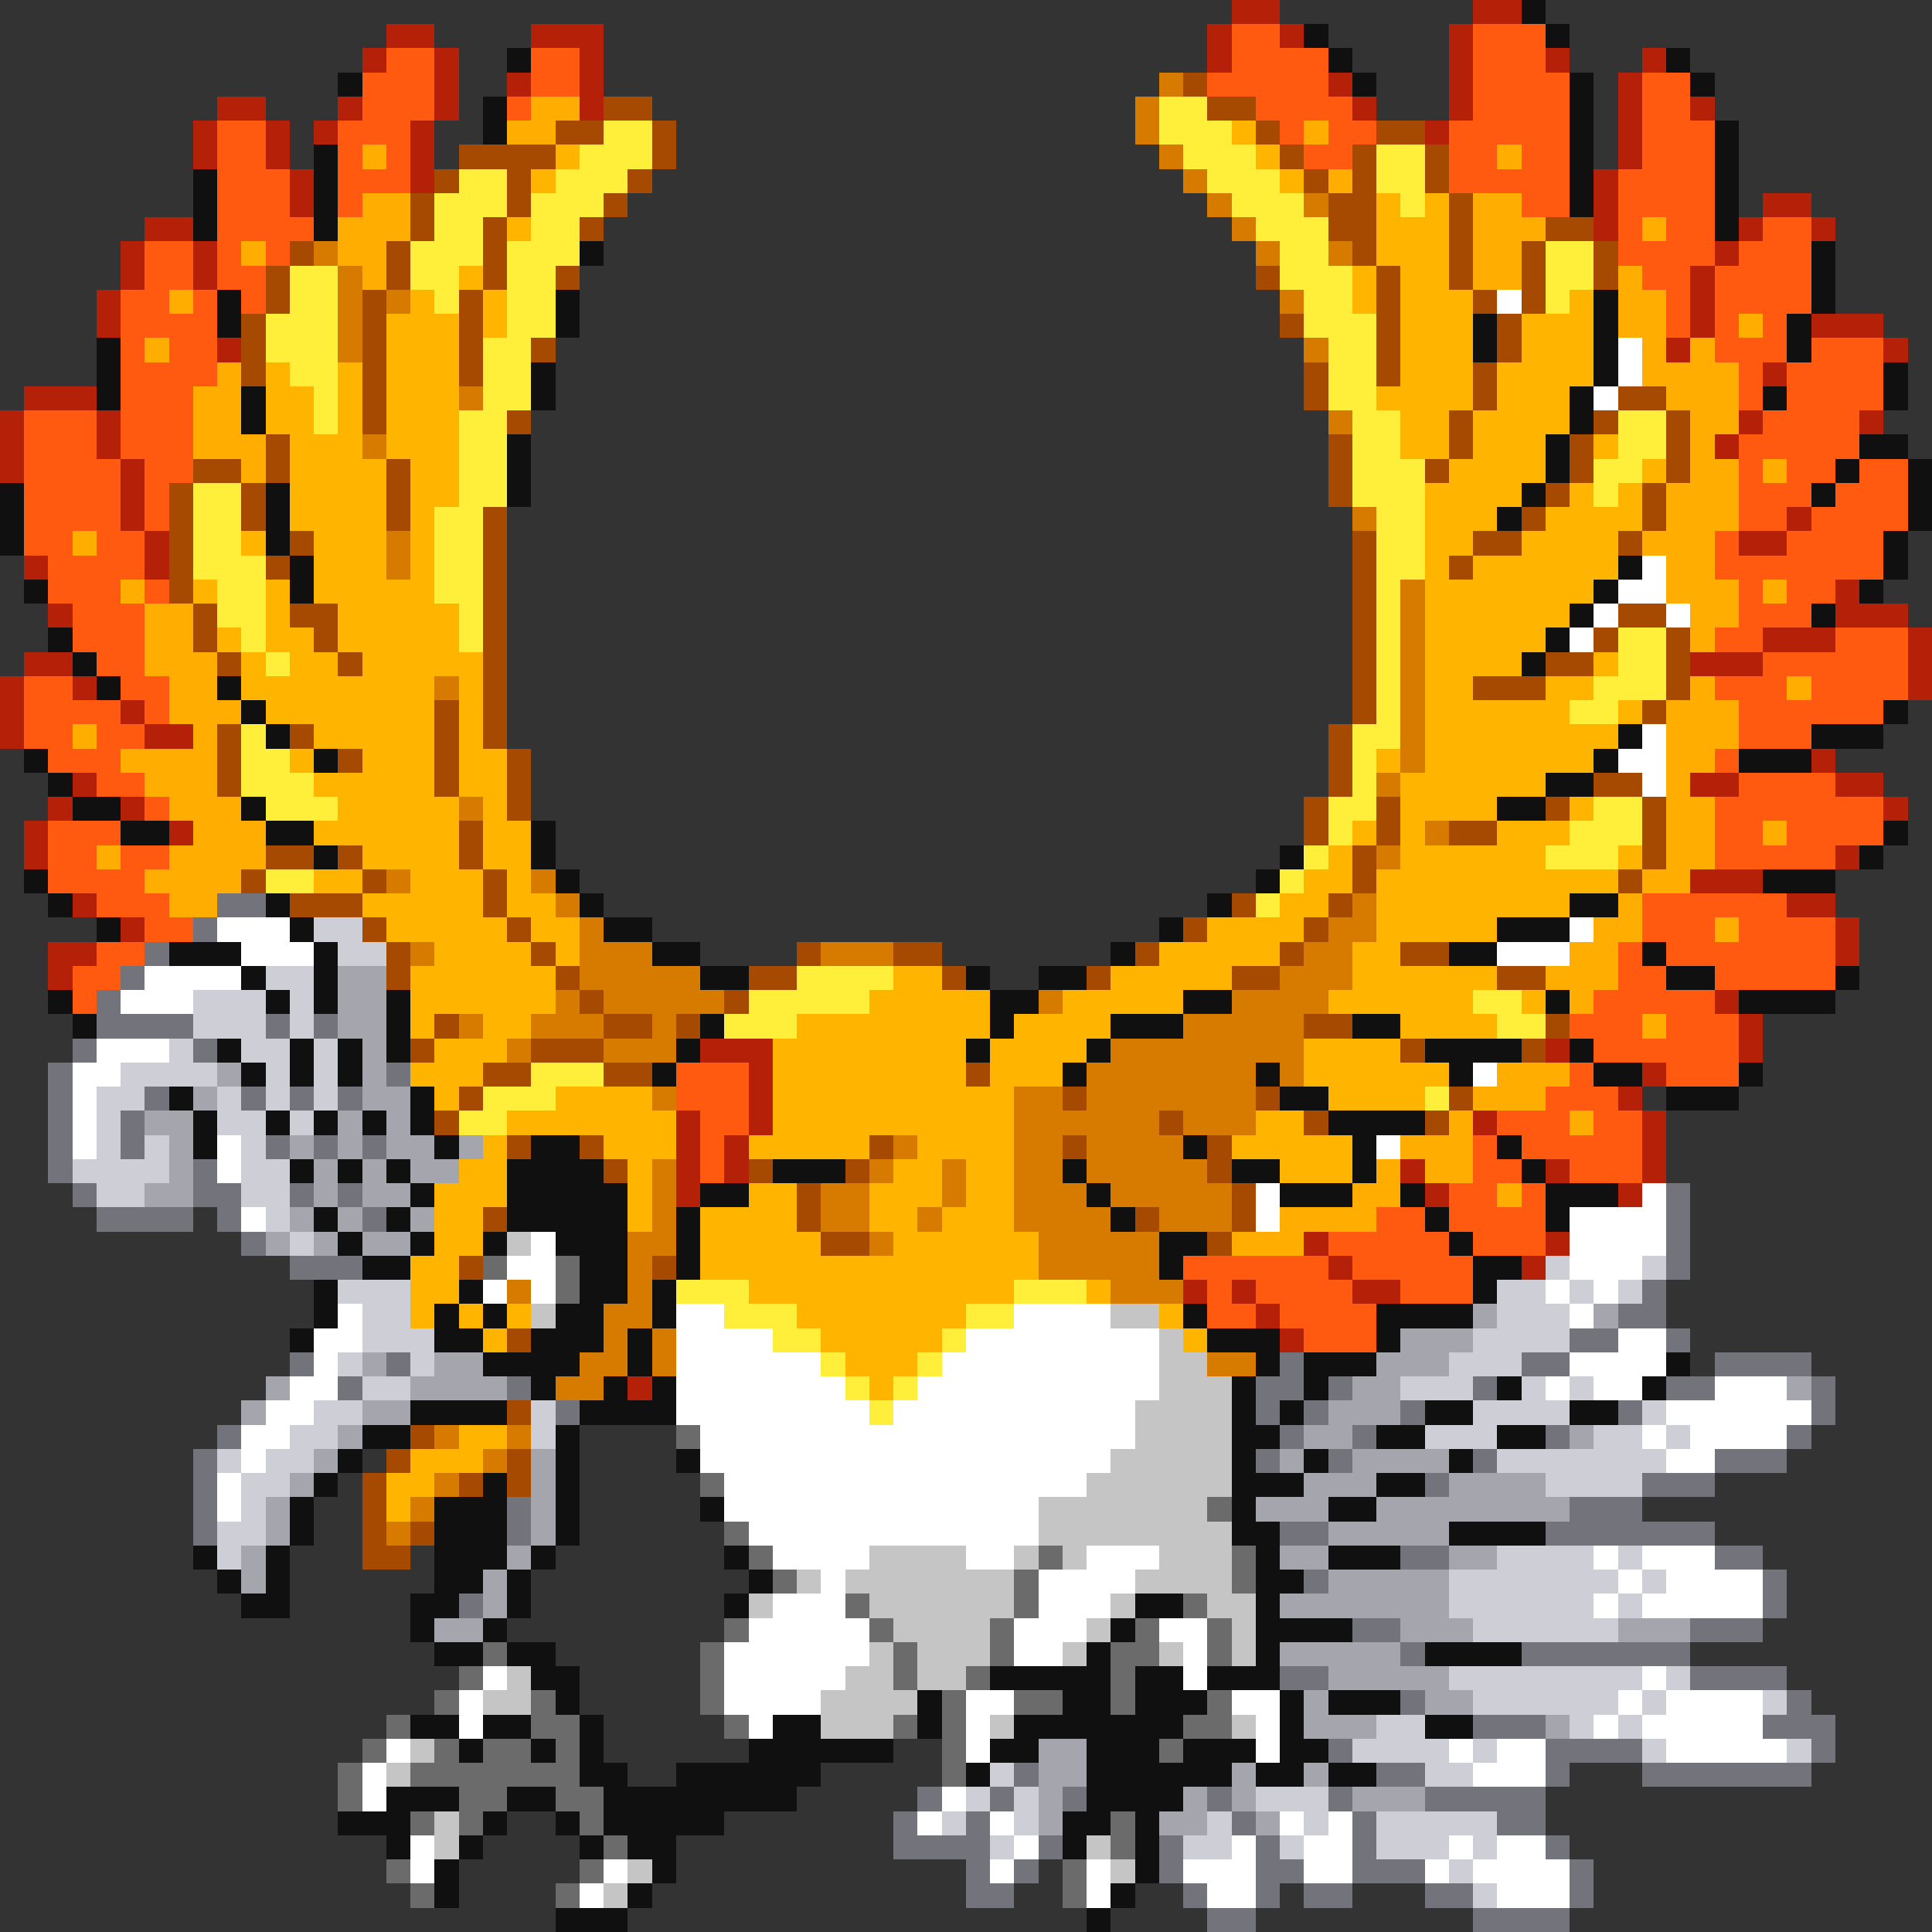 <svg xmlns="http://www.w3.org/2000/svg" viewBox="0 -0.5 80 80" shape-rendering="crispEdges">
<rect x="0" y="-0.5" width="80" height="80" fill="#333333" stroke="none"/>
<path stroke="#b52108" d="M51 0h2M61 0h2M16 1h2M22 1h3M50 1h1M53 1h1M60 1h1M15 2h1M18 2h1M24 2h1M50 2h1M60 2h1M64 2h1M68 2h1M18 3h1M21 3h1M24 3h1M55 3h1M60 3h1M67 3h1M9 4h2M14 4h1M18 4h1M24 4h1M56 4h1M60 4h1M67 4h1M70 4h1M8 5h1M11 5h1M13 5h1M17 5h1M59 5h1M67 5h1M8 6h1M11 6h1M17 6h1M67 6h1M12 7h1M17 7h1M66 7h1M12 8h1M66 8h1M73 8h2M6 9h2M66 9h1M72 9h1M75 9h1M5 10h1M8 10h1M71 10h1M5 11h1M8 11h1M70 11h1M4 12h1M70 12h1M4 13h1M70 13h1M75 13h3M9 14h1M69 14h1M78 14h1M73 15h1M1 16h3M0 17h1M4 17h1M72 17h1M77 17h1M0 18h1M4 18h1M71 18h1M0 19h1M5 19h1M5 20h1M5 21h1M74 21h1M6 22h1M72 22h2M1 23h1M6 23h1M76 24h1M2 25h1M76 25h3M73 26h3M79 26h1M1 27h2M70 27h3M79 27h1M0 28h1M3 28h1M79 28h1M0 29h1M5 29h1M0 30h1M6 30h2M75 31h1M3 32h1M70 32h2M76 32h2M2 33h1M5 33h1M78 33h1M1 34h1M7 34h1M1 35h1M76 35h1M70 36h3M3 37h1M74 37h2M5 38h1M76 38h1M2 39h2M76 39h1M2 40h1M71 41h1M72 42h1M29 43h3M64 43h1M72 43h1M31 44h1M68 44h1M31 45h1M67 45h1M28 46h1M31 46h1M61 46h1M68 46h1M28 47h1M30 47h1M68 47h1M28 48h1M30 48h1M58 48h1M64 48h1M68 48h1M28 49h1M59 49h1M67 49h1M54 51h1M64 51h1M55 52h1M63 52h1M49 53h1M51 53h1M56 53h2M52 54h1M53 55h1M26 57h1" />
<path stroke="#101010" d="M63 0h1M54 1h1M64 1h1M21 2h1M55 2h1M69 2h1M14 3h1M56 3h1M65 3h1M70 3h1M20 4h1M65 4h1M20 5h1M65 5h1M71 5h1M13 6h1M65 6h1M71 6h1M8 7h1M13 7h1M65 7h1M71 7h1M8 8h1M13 8h1M65 8h1M71 8h1M8 9h1M13 9h1M71 9h1M24 10h1M75 10h1M75 11h1M9 12h1M23 12h1M66 12h1M75 12h1M9 13h1M23 13h1M61 13h1M66 13h1M74 13h1M4 14h1M61 14h1M66 14h1M74 14h1M4 15h1M22 15h1M66 15h1M78 15h1M4 16h1M10 16h1M22 16h1M65 16h1M73 16h1M78 16h1M10 17h1M65 17h1M21 18h1M64 18h1M77 18h2M21 19h1M64 19h1M76 19h1M79 19h1M0 20h1M11 20h1M21 20h1M63 20h1M75 20h1M79 20h1M0 21h1M11 21h1M62 21h1M79 21h1M0 22h1M11 22h1M78 22h1M12 23h1M67 23h1M78 23h1M1 24h1M12 24h1M66 24h1M77 24h1M65 25h1M75 25h1M2 26h1M64 26h1M3 27h1M63 27h1M4 28h1M9 28h1M10 29h1M78 29h1M11 30h1M67 30h1M75 30h3M1 31h1M13 31h1M66 31h1M72 31h3M2 32h1M64 32h2M3 33h2M10 33h1M62 33h2M5 34h2M11 34h2M22 34h1M78 34h1M13 35h1M22 35h1M53 35h1M77 35h1M1 36h1M23 36h1M52 36h1M73 36h3M2 37h1M11 37h1M24 37h1M50 37h1M65 37h2M4 38h1M12 38h1M25 38h2M48 38h1M62 38h3M7 39h3M13 39h1M27 39h2M46 39h1M60 39h2M68 39h1M10 40h1M13 40h1M29 40h2M40 40h1M43 40h2M69 40h2M76 40h1M2 41h1M11 41h1M13 41h1M16 41h1M41 41h2M49 41h2M64 41h1M72 41h4M3 42h1M16 42h1M29 42h1M41 42h1M46 42h3M56 42h2M9 43h1M12 43h1M14 43h1M16 43h1M28 43h1M40 43h1M45 43h1M59 43h4M65 43h1M10 44h1M12 44h1M14 44h1M27 44h1M44 44h1M52 44h1M60 44h1M66 44h2M72 44h1M7 45h1M17 45h1M53 45h2M69 45h3M8 46h1M11 46h1M13 46h1M15 46h1M17 46h1M55 46h4M8 47h1M18 47h1M22 47h2M49 47h1M56 47h1M62 47h1M12 48h1M14 48h1M16 48h1M21 48h4M32 48h3M44 48h1M51 48h2M56 48h1M63 48h1M17 49h1M21 49h5M29 49h2M45 49h1M53 49h3M58 49h1M64 49h3M13 50h1M16 50h1M21 50h5M28 50h1M46 50h1M59 50h1M64 50h1M14 51h1M17 51h1M20 51h1M23 51h3M28 51h1M48 51h2M60 51h1M15 52h2M24 52h2M28 52h1M48 52h1M61 52h2M13 53h1M19 53h1M24 53h2M27 53h1M61 53h1M13 54h1M18 54h1M20 54h1M23 54h2M27 54h1M49 54h1M57 54h4M12 55h1M18 55h2M22 55h3M26 55h1M50 55h3M57 55h1M20 56h4M26 56h1M52 56h1M54 56h3M69 56h1M22 57h1M25 57h1M27 57h1M51 57h1M54 57h1M62 57h1M68 57h1M17 58h4M24 58h4M51 58h1M53 58h1M59 58h2M65 58h2M15 59h2M23 59h1M51 59h2M57 59h2M62 59h2M14 60h1M23 60h1M28 60h1M51 60h1M54 60h1M60 60h1M13 61h1M20 61h1M23 61h1M51 61h3M57 61h2M12 62h1M18 62h3M23 62h1M29 62h1M51 62h1M55 62h2M12 63h1M18 63h3M23 63h1M51 63h2M60 63h4M8 64h1M11 64h1M18 64h3M22 64h1M30 64h1M52 64h1M55 64h3M9 65h1M11 65h1M18 65h2M21 65h1M31 65h1M52 65h2M10 66h2M17 66h2M21 66h1M30 66h1M47 66h2M52 66h1M17 67h1M20 67h1M46 67h1M52 67h4M18 68h2M21 68h2M45 68h1M52 68h1M59 68h4M22 69h2M41 69h5M47 69h2M50 69h3M23 70h1M38 70h1M44 70h2M47 70h3M53 70h1M55 70h3M17 71h2M20 71h2M24 71h1M32 71h2M38 71h1M42 71h7M53 71h1M59 71h2M19 72h1M22 72h1M24 72h1M31 72h6M41 72h2M45 72h3M49 72h3M53 72h2M24 73h2M28 73h6M40 73h1M45 73h6M52 73h2M55 73h2M16 74h3M21 74h2M25 74h8M45 74h4M14 75h3M20 75h1M23 75h1M25 75h5M44 75h2M47 75h1M16 76h1M19 76h1M24 76h1M26 76h2M44 76h1M47 76h1M18 77h1M27 77h1M47 77h1M18 78h1M26 78h1M46 78h1M23 79h3M45 79h1" />
<path stroke="#ff5a10" d="M51 1h2M61 1h3M16 2h2M22 2h2M51 2h4M61 2h3M15 3h3M22 3h2M50 3h5M61 3h4M68 3h2M15 4h3M21 4h1M52 4h4M61 4h4M68 4h2M9 5h2M14 5h3M53 5h1M55 5h2M60 5h5M68 5h3M9 6h2M14 6h1M16 6h1M54 6h2M60 6h2M63 6h2M68 6h3M9 7h3M14 7h3M60 7h5M67 7h4M9 8h3M14 8h1M63 8h2M67 8h4M9 9h4M67 9h1M69 9h2M73 9h2M6 10h2M9 10h1M11 10h1M67 10h4M72 10h3M6 11h2M9 11h2M68 11h2M71 11h4M5 12h2M8 12h1M10 12h1M69 12h1M71 12h4M5 13h4M69 13h1M71 13h1M73 13h1M5 14h1M7 14h2M71 14h3M75 14h3M5 15h4M72 15h1M74 15h4M5 16h3M72 16h1M74 16h4M1 17h3M5 17h3M73 17h4M1 18h3M5 18h3M72 18h5M1 19h4M6 19h2M72 19h1M74 19h2M77 19h2M1 20h4M6 20h1M72 20h3M76 20h3M1 21h4M6 21h1M72 21h2M75 21h4M1 22h2M4 22h2M71 22h1M74 22h4M2 23h4M71 23h7M2 24h3M6 24h1M72 24h1M74 24h2M3 25h3M72 25h3M3 26h3M71 26h2M76 26h3M4 27h2M73 27h6M1 28h2M5 28h2M71 28h3M75 28h4M1 29h4M6 29h1M72 29h6M1 30h2M4 30h2M72 30h3M2 31h3M71 31h1M4 32h2M72 32h4M6 33h1M71 33h7M2 34h3M71 34h2M74 34h4M2 35h2M5 35h2M71 35h5M2 36h4M4 37h3M68 37h6M6 38h2M68 38h3M72 38h4M4 39h2M67 39h1M69 39h7M3 40h2M67 40h2M71 40h5M3 41h1M66 41h5M65 42h3M69 42h3M66 43h6M28 44h3M65 44h1M69 44h3M28 45h3M64 45h3M29 46h2M62 46h3M66 46h2M29 47h1M61 47h1M63 47h5M29 48h1M61 48h2M65 48h3M60 49h2M63 49h1M57 50h2M60 50h4M55 51h5M61 51h3M49 52h6M56 52h5M50 53h1M52 53h4M58 53h3M50 54h2M53 54h4M54 55h3" />
<path stroke="#d67b00" d="M48 3h1M47 4h1M47 5h1M48 6h1M49 7h1M50 8h1M54 8h1M51 9h1M13 10h1M52 10h1M55 10h1M14 11h1M14 12h1M16 12h1M53 12h1M14 13h1M14 14h1M54 14h1M19 16h1M55 17h1M15 18h1M56 21h1M16 22h1M16 23h1M58 24h1M58 25h1M58 26h1M58 27h1M18 28h1M58 28h1M58 29h1M58 30h1M58 31h1M57 32h1M19 33h1M59 34h1M57 35h1M16 36h1M22 36h1M23 37h1M56 37h1M24 38h1M55 38h2M17 39h1M24 39h3M34 39h3M54 39h2M24 40h5M53 40h3M23 41h1M25 41h5M43 41h1M51 41h4M19 42h1M22 42h3M27 42h1M49 42h5M21 43h1M25 43h3M46 43h8M45 44h7M53 44h1M27 45h1M42 45h2M45 45h7M42 46h6M49 46h3M37 47h1M42 47h2M45 47h4M27 48h1M36 48h1M39 48h1M42 48h2M45 48h5M27 49h1M34 49h2M39 49h1M42 49h3M46 49h5M27 50h1M34 50h2M38 50h1M42 50h4M48 50h3M26 51h2M36 51h1M43 51h5M26 52h1M43 52h5M21 53h1M26 53h1M46 53h3M25 54h2M25 55h1M27 55h1M24 56h2M27 56h1M50 56h2M23 57h2M18 59h1M21 59h1M20 60h1M18 61h1M17 62h1M16 63h1" />
<path stroke="#a54a00" d="M49 3h1M25 4h2M50 4h2M23 5h2M27 5h1M52 5h1M57 5h2M19 6h4M27 6h1M53 6h1M56 6h1M59 6h1M18 7h1M21 7h1M26 7h1M54 7h1M56 7h1M59 7h1M17 8h1M21 8h1M25 8h1M55 8h2M60 8h1M17 9h1M20 9h1M24 9h1M55 9h2M60 9h1M64 9h2M12 10h1M16 10h1M20 10h1M56 10h1M60 10h1M63 10h1M66 10h1M11 11h1M16 11h1M20 11h1M23 11h1M52 11h1M57 11h1M60 11h1M63 11h1M66 11h1M11 12h1M15 12h1M19 12h1M57 12h1M61 12h1M63 12h1M10 13h1M15 13h1M19 13h1M53 13h1M57 13h1M62 13h1M10 14h1M15 14h1M19 14h1M22 14h1M57 14h1M62 14h1M10 15h1M15 15h1M19 15h1M54 15h1M57 15h1M61 15h1M15 16h1M54 16h1M61 16h1M67 16h2M15 17h1M21 17h1M60 17h1M66 17h1M69 17h1M11 18h1M55 18h1M60 18h1M65 18h1M69 18h1M8 19h2M11 19h1M16 19h1M55 19h1M59 19h1M65 19h1M69 19h1M7 20h1M10 20h1M16 20h1M55 20h1M64 20h1M68 20h1M7 21h1M10 21h1M16 21h1M20 21h1M63 21h1M68 21h1M7 22h1M12 22h1M20 22h1M56 22h1M61 22h2M67 22h1M7 23h1M11 23h1M20 23h1M56 23h1M60 23h1M7 24h1M20 24h1M56 24h1M8 25h1M12 25h2M20 25h1M56 25h1M67 25h2M8 26h1M13 26h1M20 26h1M56 26h1M66 26h1M69 26h1M9 27h1M14 27h1M20 27h1M56 27h1M64 27h2M69 27h1M20 28h1M56 28h1M61 28h3M69 28h1M18 29h1M20 29h1M56 29h1M68 29h1M9 30h1M12 30h1M18 30h1M20 30h1M55 30h1M9 31h1M14 31h1M18 31h1M21 31h1M55 31h1M9 32h1M18 32h1M21 32h1M55 32h1M66 32h2M21 33h1M54 33h1M57 33h1M64 33h1M68 33h1M19 34h1M54 34h1M57 34h1M60 34h2M68 34h1M11 35h2M14 35h1M19 35h1M56 35h1M68 35h1M10 36h1M15 36h1M20 36h1M56 36h1M67 36h1M12 37h3M20 37h1M51 37h1M55 37h1M15 38h1M21 38h1M49 38h1M54 38h1M16 39h1M22 39h1M33 39h1M37 39h2M47 39h1M53 39h1M58 39h2M16 40h1M23 40h1M31 40h2M39 40h1M45 40h1M51 40h2M62 40h2M24 41h1M30 41h1M18 42h1M25 42h2M28 42h1M54 42h2M64 42h1M17 43h1M22 43h3M58 43h1M63 43h1M20 44h2M25 44h2M40 44h1M19 45h1M44 45h1M52 45h1M60 45h1M18 46h1M48 46h1M54 46h1M59 46h1M21 47h1M24 47h1M36 47h1M44 47h1M50 47h1M25 48h1M31 48h1M35 48h1M50 48h1M33 49h1M51 49h1M20 50h1M33 50h1M47 50h1M51 50h1M34 51h2M50 51h1M19 52h1M27 52h1M21 55h1M21 58h1M17 59h1M16 60h1M21 60h1M15 61h1M19 61h1M21 61h1M15 62h1M15 63h1M17 63h1M15 64h2" />
<path stroke="#ffad00" d="M22 4h2M21 5h2M54 5h1M15 6h1M62 6h1M55 7h1M15 8h2M61 8h2M14 9h3M61 9h3M68 9h1M10 10h1M14 10h2M61 10h2M15 11h1M61 11h2M67 11h1M7 12h1M67 12h2M67 13h2M72 13h1M6 14h1M68 14h1M70 14h1M9 15h1M68 15h4M8 16h2M69 16h3M8 17h2M70 17h2M8 18h3M70 18h1M10 19h1M70 19h2M73 19h1M69 20h3M69 21h3M3 22h1M68 22h3M69 23h2M5 24h1M69 24h3M73 24h1M6 25h2M70 25h2M6 26h2M70 26h1M6 27h3M7 28h2M70 28h1M74 28h1M7 29h3M69 29h3M3 30h1M8 30h1M69 30h3M5 31h4M69 31h2M6 32h3M69 32h1M7 33h3M69 33h2M8 34h3M69 34h2M73 34h1M4 35h1M7 35h4M69 35h2M6 36h4M68 36h2M7 37h2M67 37h1M66 38h2M71 38h1M65 39h2M64 40h3M65 41h1M68 42h1M62 44h3M61 45h3M60 46h1M65 46h1M58 47h3M57 48h1M59 48h2M56 49h2M62 49h1M53 50h4M51 51h3" />
<path stroke="#ffef3a" d="M48 4h2M25 5h2M48 5h3M24 6h3M49 6h3M57 6h2M19 7h2M23 7h3M50 7h3M57 7h2M18 8h3M22 8h3M51 8h3M58 8h1M18 9h2M22 9h2M52 9h3M17 10h3M21 10h3M53 10h2M64 10h2M12 11h2M17 11h2M21 11h2M53 11h3M64 11h2M12 12h2M18 12h1M21 12h2M54 12h2M64 12h1M11 13h3M21 13h2M54 13h3M11 14h3M20 14h2M55 14h2M12 15h2M20 15h2M55 15h2M13 16h1M20 16h2M55 16h2M13 17h1M19 17h2M56 17h2M67 17h2M19 18h2M56 18h2M67 18h2M19 19h2M56 19h3M66 19h2M8 20h2M19 20h2M56 20h3M66 20h1M8 21h2M18 21h2M57 21h2M8 22h2M18 22h2M57 22h2M8 23h3M18 23h2M57 23h2M9 24h2M18 24h2M57 24h1M9 25h2M19 25h1M57 25h1M10 26h1M19 26h1M57 26h1M67 26h2M11 27h1M57 27h1M67 27h2M57 28h1M66 28h3M57 29h1M65 29h2M10 30h1M56 30h2M10 31h2M56 31h1M10 32h3M56 32h1M11 33h3M55 33h2M66 33h2M55 34h1M65 34h3M54 35h1M64 35h3M11 36h2M53 36h1M52 37h1M33 40h4M31 41h5M61 41h2M30 42h3M62 42h2M22 44h3M20 45h3M59 45h1M19 46h2M28 53h3M42 53h3M30 54h3M40 54h2M32 55h2M39 55h1M34 56h1M38 56h1M35 57h1M37 57h1M36 58h1" />
<path stroke="#ffb500" d="M51 5h1M23 6h1M52 6h1M22 7h1M53 7h1M57 8h1M59 8h1M21 9h1M57 9h3M57 10h3M19 11h1M56 11h1M58 11h2M17 12h1M20 12h1M56 12h1M58 12h3M65 12h1M16 13h3M20 13h1M58 13h3M63 13h3M16 14h3M58 14h3M63 14h3M11 15h1M14 15h1M16 15h3M58 15h3M62 15h4M11 16h2M14 16h1M16 16h3M57 16h4M62 16h3M11 17h2M14 17h1M16 17h3M58 17h2M61 17h4M12 18h3M16 18h3M58 18h2M61 18h3M66 18h1M12 19h4M17 19h2M60 19h4M68 19h1M12 20h4M17 20h2M59 20h4M65 20h1M67 20h1M12 21h4M17 21h1M59 21h3M64 21h4M10 22h1M13 22h3M17 22h1M59 22h2M63 22h4M13 23h3M17 23h1M59 23h1M61 23h6M8 24h1M11 24h1M13 24h5M59 24h7M11 25h1M14 25h5M59 25h6M9 26h1M11 26h2M14 26h5M59 26h5M10 27h1M12 27h2M15 27h5M59 27h4M66 27h1M10 28h8M19 28h1M59 28h2M64 28h2M11 29h7M19 29h1M59 29h6M67 29h1M13 30h5M19 30h1M59 30h8M12 31h1M15 31h3M19 31h2M57 31h1M59 31h7M13 32h5M19 32h2M58 32h6M14 33h5M20 33h1M58 33h4M65 33h1M13 34h6M20 34h2M56 34h1M58 34h1M62 34h3M15 35h4M20 35h2M55 35h1M58 35h6M67 35h1M13 36h2M17 36h3M21 36h1M54 36h2M57 36h10M15 37h5M21 37h2M53 37h2M57 37h8M16 38h5M22 38h2M50 38h4M57 38h5M18 39h4M23 39h1M48 39h5M56 39h2M17 40h6M37 40h2M46 40h5M56 40h6M17 41h6M36 41h5M44 41h5M55 41h6M63 41h1M17 42h1M20 42h2M33 42h8M42 42h4M58 42h4M18 43h3M32 43h8M41 43h4M54 43h4M17 44h3M32 44h8M41 44h3M54 44h6M18 45h1M23 45h4M32 45h10M55 45h4M21 46h7M32 46h10M52 46h2M20 47h1M25 47h3M31 47h5M38 47h4M51 47h5M19 48h2M26 48h1M37 48h2M40 48h2M53 48h3M18 49h3M26 49h1M31 49h2M36 49h3M40 49h2M18 50h2M26 50h1M29 50h4M36 50h2M39 50h3M18 51h2M29 51h5M37 51h6M17 52h2M29 52h14M17 53h2M31 53h11M45 53h1M17 54h1M19 54h1M21 54h1M33 54h7M48 54h1M20 55h1M34 55h5M49 55h1M35 56h3M36 57h1M19 59h2M17 60h3M16 61h2M16 62h1" />
<path stroke="#ffffff" d="M62 12h1M67 14h1M67 15h1M66 16h1M68 23h1M67 24h2M66 25h1M69 25h1M65 26h1M68 30h1M67 31h2M68 32h1M9 38h3M65 38h1M10 39h3M62 39h3M6 40h4M5 41h3M4 43h3M3 44h2M61 44h1M3 45h1M3 46h1M3 47h1M9 47h1M57 47h1M9 48h1M52 49h1M68 49h1M10 50h1M52 50h1M65 50h4M22 51h1M65 51h4M21 52h2M65 52h3M20 53h1M22 53h1M64 53h1M66 53h1M14 54h1M28 54h2M42 54h4M65 54h1M13 55h2M28 55h4M40 55h8M67 55h2M13 56h1M28 56h6M39 56h9M65 56h4M12 57h2M28 57h7M38 57h10M64 57h1M66 57h2M71 57h3M11 58h2M28 58h8M37 58h10M69 58h6M10 59h2M29 59h18M68 59h1M70 59h4M10 60h1M29 60h17M69 60h2M9 61h1M30 61h15M9 62h1M30 62h13M31 63h12M32 64h4M40 64h2M45 64h3M66 64h1M68 64h3M34 65h1M43 65h4M67 65h1M69 65h4M32 66h3M43 66h3M66 66h1M68 66h5M31 67h5M42 67h3M48 67h2M30 68h6M42 68h2M49 68h1M20 69h1M30 69h5M49 69h1M68 69h1M19 70h1M30 70h4M40 70h2M51 70h2M67 70h1M69 70h4M19 71h1M31 71h1M40 71h1M52 71h1M66 71h1M68 71h5M16 72h1M40 72h1M52 72h1M60 72h1M62 72h2M69 72h5M15 73h1M61 73h3M15 74h1M39 74h1M38 75h1M41 75h1M53 75h1M55 75h1M17 76h1M42 76h1M51 76h1M54 76h2M60 76h1M62 76h2M17 77h1M25 77h1M41 77h1M45 77h1M49 77h3M54 77h2M59 77h1M61 77h4M24 78h1M45 78h1M50 78h2M62 78h3" />
<path stroke="#73737b" d="M9 37h2M8 38h1M6 39h1M5 40h1M4 41h1M4 42h4M11 42h1M13 42h1M3 43h1M8 43h1M2 44h1M16 44h1M2 45h1M6 45h1M10 45h1M12 45h1M14 45h1M2 46h1M5 46h1M2 47h1M5 47h1M11 47h1M13 47h1M15 47h1M2 48h1M8 48h1M3 49h1M8 49h2M12 49h1M14 49h1M69 49h1M4 50h4M9 50h1M15 50h1M69 50h1M10 51h1M69 51h1M12 52h3M69 52h1M68 53h1M67 54h2M65 55h2M69 55h1M12 56h1M16 56h1M53 56h1M63 56h2M71 56h4M14 57h1M21 57h1M52 57h2M55 57h1M61 57h1M69 57h2M75 57h1M23 58h1M52 58h1M54 58h1M58 58h1M67 58h1M75 58h1M9 59h1M53 59h1M56 59h1M64 59h1M74 59h1M8 60h1M52 60h1M55 60h1M61 60h1M71 60h3M8 61h1M59 61h1M68 61h3M8 62h1M21 62h1M65 62h3M8 63h1M21 63h1M53 63h2M64 63h7M58 64h2M71 64h2M54 65h1M73 65h1M19 66h1M73 66h1M56 67h2M70 67h3M58 68h1M63 68h7M53 69h2M70 69h4M58 70h1M74 70h1M61 71h3M73 71h3M55 72h1M64 72h4M75 72h1M42 73h1M57 73h2M64 73h1M68 73h7M38 74h1M41 74h1M44 74h1M50 74h1M55 74h1M59 74h5M37 75h1M40 75h1M51 75h1M56 75h1M62 75h2M37 76h4M43 76h1M48 76h1M52 76h1M56 76h1M64 76h1M40 77h1M42 77h1M48 77h1M52 77h2M56 77h3M65 77h1M40 78h2M49 78h1M52 78h1M54 78h2M59 78h2M65 78h1M50 79h2M61 79h4" />
<path stroke="#ceced6" d="M13 38h2M14 39h2M11 40h2M8 41h3M12 41h1M8 42h3M12 42h1M7 43h1M10 43h2M13 43h1M5 44h4M11 44h1M13 44h1M4 45h2M9 45h1M11 45h1M13 45h1M4 46h1M9 46h2M12 46h1M4 47h1M6 47h1M10 47h1M3 48h4M10 48h2M4 49h2M10 49h2M11 50h1M12 51h1M64 52h1M68 52h1M14 53h3M62 53h2M65 53h1M67 53h1M15 54h2M62 54h3M15 55h3M61 55h4M14 56h1M17 56h1M60 56h3M15 57h2M58 57h3M63 57h1M65 57h1M13 58h2M22 58h1M61 58h4M68 58h1M12 59h2M22 59h1M59 59h3M66 59h2M69 59h1M9 60h1M11 60h2M62 60h7M10 61h2M64 61h4M10 62h1M9 63h2M9 64h1M62 64h4M67 64h1M60 65h7M68 65h1M60 66h6M67 66h1M61 67h6M60 69h8M69 69h1M61 70h6M68 70h1M73 70h1M57 71h2M65 71h1M67 71h1M56 72h4M61 72h1M68 72h1M74 72h1M41 73h1M59 73h2M40 74h1M42 74h1M52 74h3M39 75h1M42 75h1M50 75h1M54 75h1M57 75h5M41 76h1M49 76h2M53 76h1M57 76h3M61 76h1M60 77h1M61 78h1" />
<path stroke="#a5a5ad" d="M14 40h2M14 41h2M14 42h2M15 43h1M9 44h1M15 44h1M8 45h1M15 45h2M6 46h2M14 46h1M16 46h1M7 47h1M12 47h1M14 47h1M16 47h2M19 47h1M7 48h1M13 48h1M15 48h1M17 48h2M6 49h2M13 49h1M15 49h2M12 50h1M14 50h1M17 50h1M11 51h1M13 51h1M15 51h2M61 54h1M66 54h1M58 55h3M15 56h1M18 56h2M57 56h3M11 57h1M17 57h4M56 57h2M74 57h1M10 58h1M15 58h2M55 58h3M14 59h1M54 59h2M65 59h1M13 60h1M22 60h1M53 60h1M56 60h4M12 61h1M22 61h1M54 61h3M60 61h4M11 62h1M22 62h1M52 62h3M57 62h8M11 63h1M22 63h1M55 63h5M10 64h1M21 64h1M53 64h2M60 64h2M10 65h1M20 65h1M55 65h5M20 66h1M53 66h7M18 67h2M58 67h3M67 67h3M53 68h5M55 69h5M54 70h1M59 70h2M54 71h3M64 71h1M43 72h2M43 73h2M51 73h1M54 73h1M43 74h1M49 74h1M51 74h1M56 74h3M43 75h1M48 75h2M52 75h1" />
<path stroke="#c5c5c5" d="M21 51h1M22 54h1M46 54h2M48 55h1M48 56h2M48 57h3M47 58h4M47 59h4M46 60h5M45 61h6M43 62h7M43 63h8M36 64h4M42 64h1M44 64h1M48 64h3M33 65h1M35 65h7M47 65h4M31 66h1M36 66h6M46 66h1M50 66h2M37 67h4M45 67h1M51 67h1M36 68h1M38 68h3M44 68h1M48 68h1M51 68h1M21 69h1M35 69h2M38 69h2M20 70h2M34 70h4M34 71h3M41 71h1M51 71h1M17 72h1M16 73h1M18 75h1M18 76h1M45 76h1M26 77h1M46 77h1M25 78h1" />
<path stroke="#6b6b6b" d="M20 52h1M23 52h1M23 53h1M28 59h1M29 61h1M50 62h1M30 63h1M31 64h1M43 64h1M51 64h1M32 65h1M42 65h1M51 65h1M35 66h1M42 66h1M49 66h1M30 67h1M36 67h1M41 67h1M47 67h1M50 67h1M20 68h1M29 68h1M37 68h1M41 68h1M46 68h2M50 68h1M19 69h1M29 69h1M37 69h1M40 69h1M46 69h1M18 70h1M22 70h1M29 70h1M39 70h1M42 70h2M46 70h1M50 70h1M16 71h1M22 71h2M30 71h1M37 71h1M39 71h1M49 71h2M15 72h1M18 72h1M20 72h2M23 72h1M39 72h1M48 72h1M14 73h1M17 73h7M39 73h1M14 74h1M19 74h2M23 74h2M17 75h1M19 75h1M24 75h1M46 75h1M25 76h1M46 76h1M16 77h1M24 77h1M44 77h1M17 78h1M23 78h1M44 78h1" />
</svg>